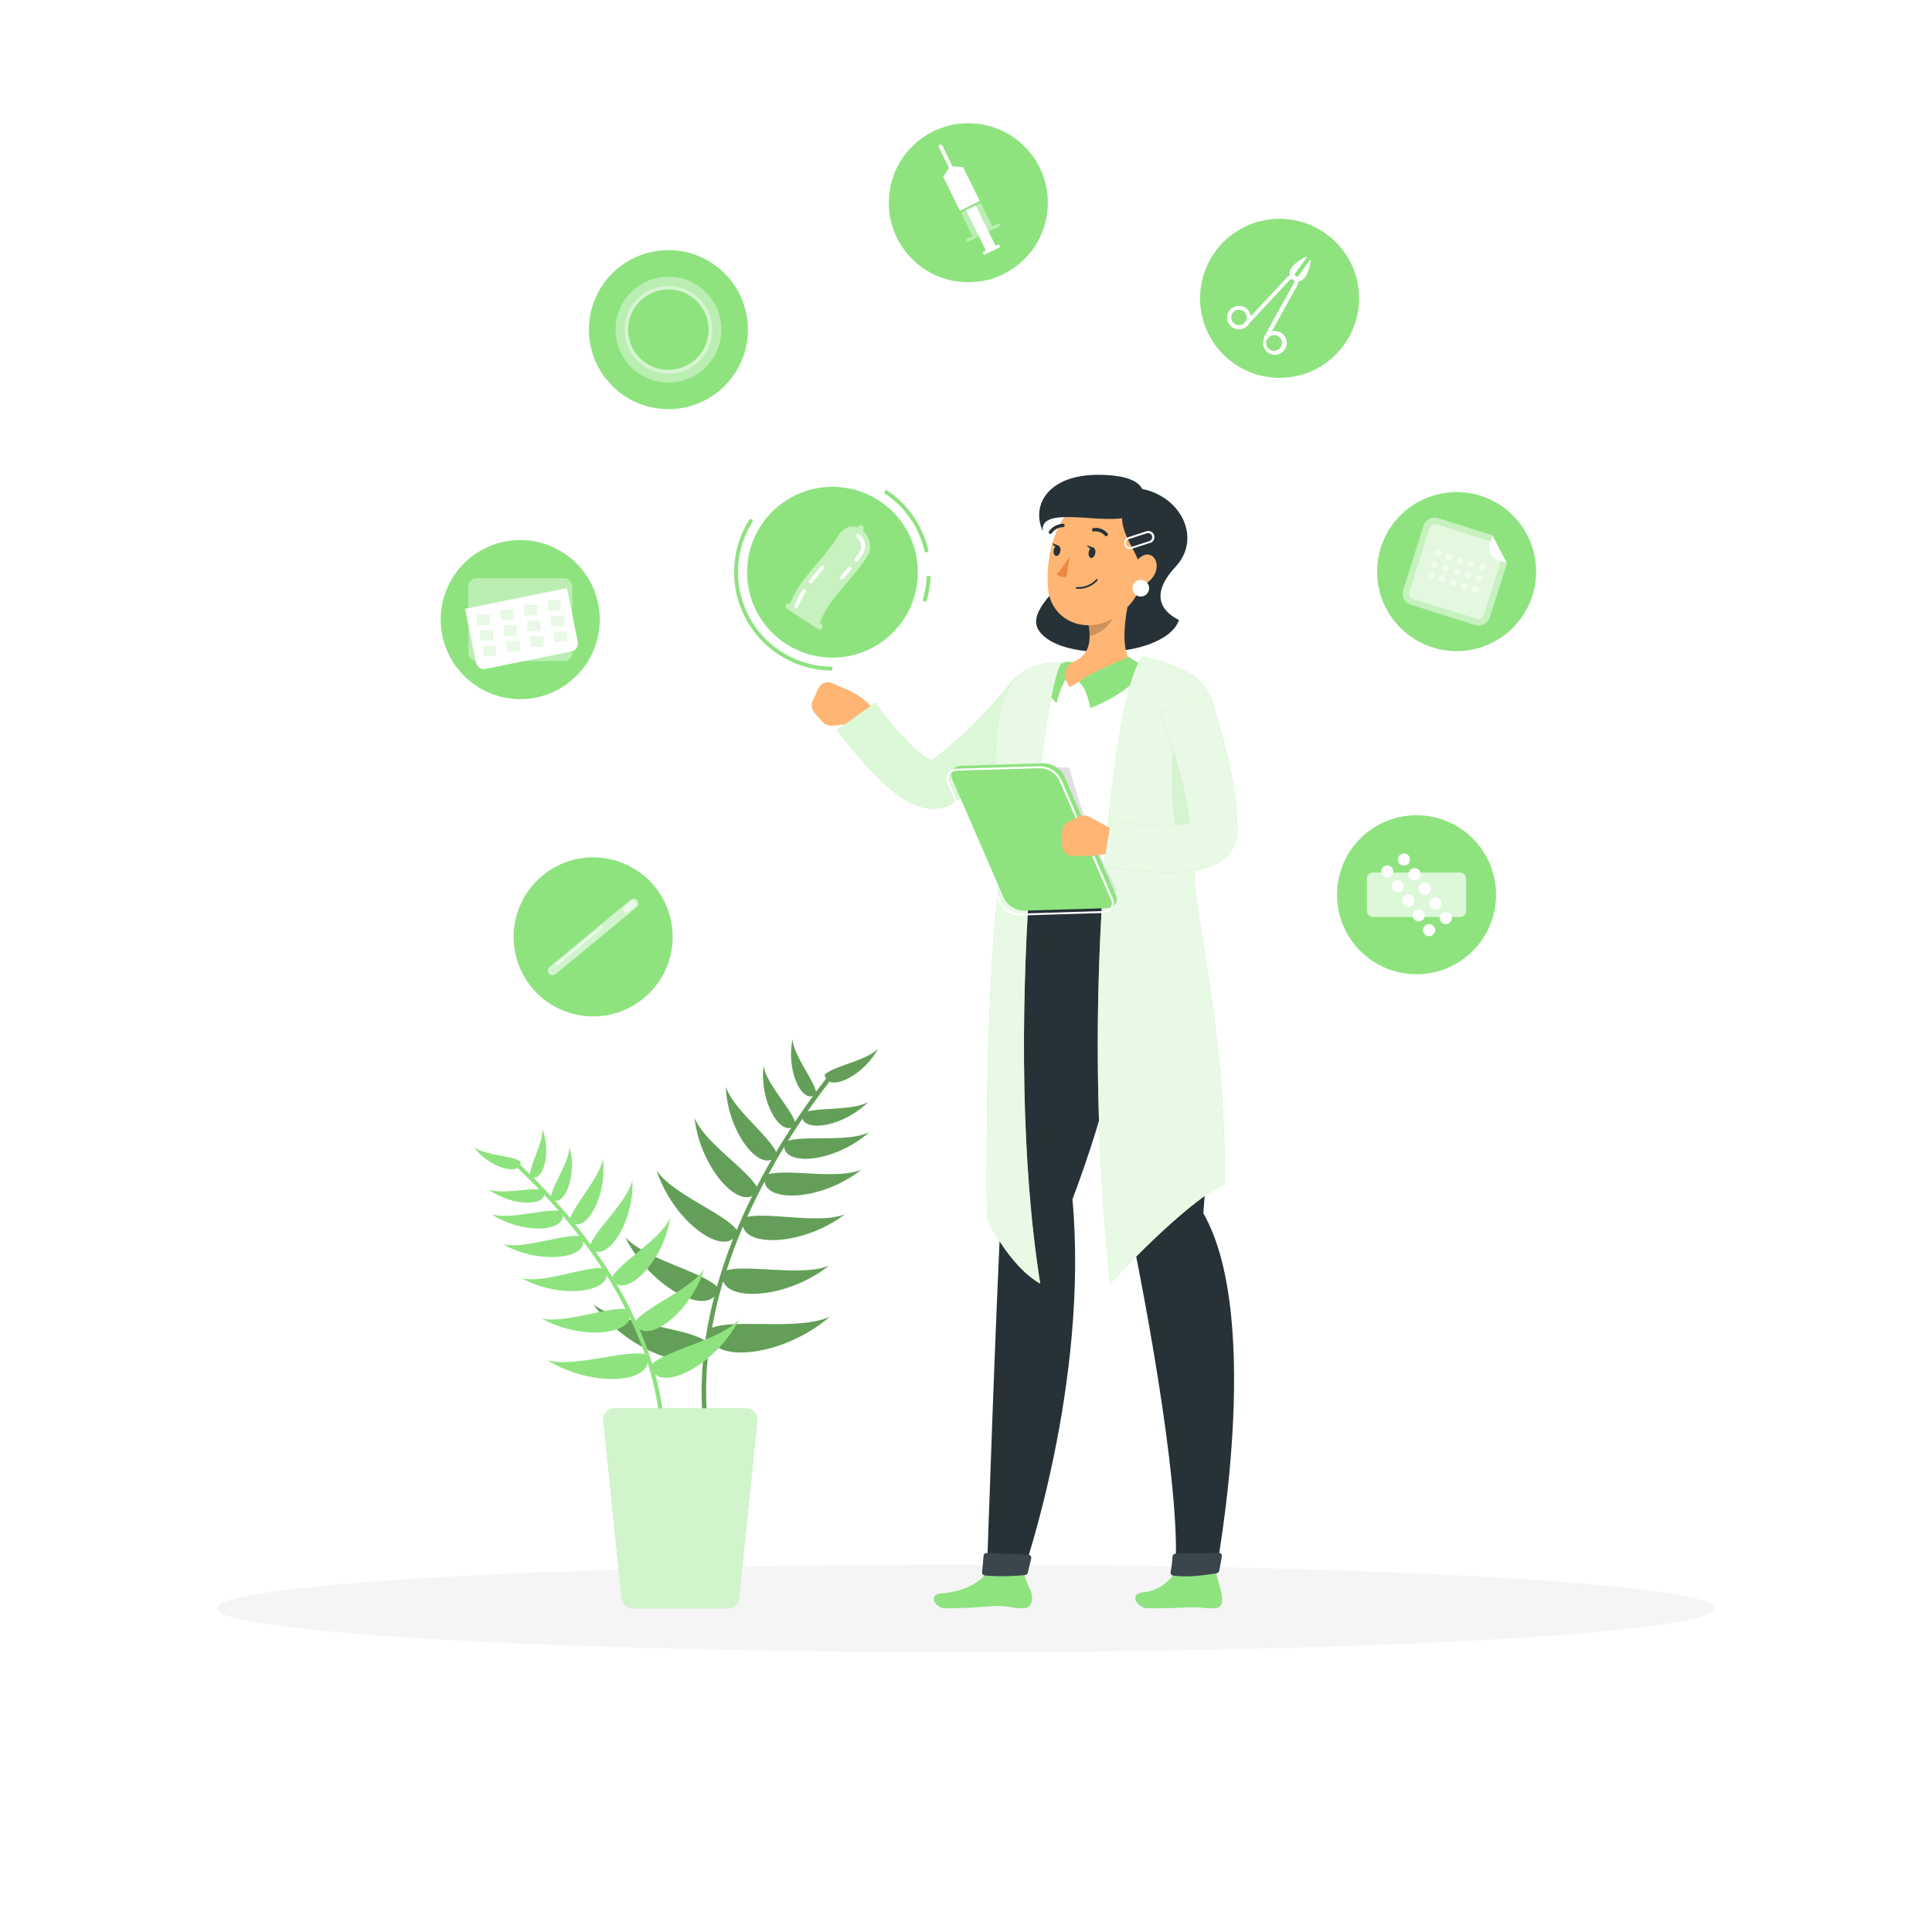 <svg class="animated" id="freepik_stories-contraception-methods" xmlns="http://www.w3.org/2000/svg" viewBox="0 0 500 500" version="1.1" xmlns:xlink="http://www.w3.org/1999/xlink" xmlns:svgjs="http://svgjs.com/svgjs"><style>svg#freepik_stories-contraception-methods:not(.animated) .animable {opacity: 0;}svg#freepik_stories-contraception-methods.animated #freepik--background-complete--inject-2 {animation: 1.1s 1 forwards cubic-bezier(.36,-0.01,.5,1.38) fadeIn;animation-delay: 0s;}svg#freepik_stories-contraception-methods.animated #freepik--contraception-methods--inject-2 {animation: 1.5s Infinite  linear wind;animation-delay: 0s;}svg#freepik_stories-contraception-methods.animated #freepik--Character--inject-2 {animation: 1.5s Infinite  linear floating;animation-delay: 0s;}            @keyframes fadeIn {                0% {                    opacity: 0;                }                100% {                    opacity: 1;                }            }                    @keyframes wind {                0% {                    transform: rotate( 0deg );                }                25% {                    transform: rotate( 1deg );                }                75% {                    transform: rotate( -1deg );                }            }                    @keyframes floating {                0% {                    opacity: 1;                    transform: translateY(0px);                }                50% {                    transform: translateY(-10px);                }                100% {                    opacity: 1;                    transform: translateY(0px);                }            }        .animator-hidden { display: none; }</style><g id="freepik--background-complete--inject-2" class="animable animator-active animator-hidden" style="transform-origin: 250px 228.23px;"><rect y="382.4" width="500" height="0.25" style="fill: rgb(235, 235, 235); transform-origin: 250px 382.525px;" id="elfv3kfqgxl5" class="animable"></rect><rect x="416.78" y="398.49" width="33.12" height="0.25" style="fill: rgb(235, 235, 235); transform-origin: 433.34px 398.615px;" id="eldv9pdw4wwff" class="animable"></rect><rect x="322.53" y="401.21" width="8.69" height="0.25" style="fill: rgb(235, 235, 235); transform-origin: 326.875px 401.335px;" id="eliyy2ec1b9y" class="animable"></rect><rect x="396.59" y="389.21" width="19.19" height="0.25" style="fill: rgb(235, 235, 235); transform-origin: 406.185px 389.335px;" id="elydyxl87l7e" class="animable"></rect><rect x="52.46" y="390.89" width="43.19" height="0.25" style="fill: rgb(235, 235, 235); transform-origin: 74.055px 391.015px;" id="elkc1v1dduoe" class="animable"></rect><rect x="104.56" y="390.89" width="6.33" height="0.25" style="fill: rgb(235, 235, 235); transform-origin: 107.725px 391.015px;" id="el8mu9u20p342" class="animable"></rect><rect x="131.47" y="395.11" width="93.68" height="0.25" style="fill: rgb(235, 235, 235); transform-origin: 178.31px 395.235px;" id="elumhg82digh" class="animable"></rect><path d="M237,337.8H43.91a5.71,5.71,0,0,1-5.7-5.71V60.66A5.71,5.71,0,0,1,43.91,55H237a5.71,5.71,0,0,1,5.71,5.71V332.09A5.71,5.71,0,0,1,237,337.8ZM43.91,55.2a5.46,5.46,0,0,0-5.45,5.46V332.09a5.46,5.46,0,0,0,5.45,5.46H237a5.47,5.47,0,0,0,5.46-5.46V60.66A5.47,5.47,0,0,0,237,55.2Z" style="fill: rgb(235, 235, 235); transform-origin: 140.46px 196.4px;" id="el16lc1ktg7py" class="animable"></path><path d="M453.31,337.8H260.21a5.72,5.72,0,0,1-5.71-5.71V60.66A5.72,5.72,0,0,1,260.21,55h193.1A5.71,5.71,0,0,1,459,60.66V332.09A5.71,5.71,0,0,1,453.31,337.8ZM260.21,55.2a5.47,5.47,0,0,0-5.46,5.46V332.09a5.47,5.47,0,0,0,5.46,5.46h193.1a5.47,5.47,0,0,0,5.46-5.46V60.66a5.47,5.47,0,0,0-5.46-5.46Z" style="fill: rgb(235, 235, 235); transform-origin: 356.75px 196.4px;" id="elz9n1i3n757" class="animable"></path><g id="el8cehnxerci8"><rect x="163.14" y="163.45" width="33.85" height="218.95" style="fill: rgb(224, 224, 224); transform-origin: 180.065px 272.925px; transform: rotate(180deg);" class="animable"></rect></g><polygon points="76.85 382.4 190.21 382.4 202.11 112.91 88.76 112.91 76.85 382.4" style="fill: rgb(230, 230, 230); transform-origin: 139.48px 247.655px;" id="el3l2afba7ygm" class="animable"></polygon><polygon points="60.32 382.4 185.7 382.4 197.61 112.91 72.22 112.91 60.32 382.4" style="fill: rgb(240, 240, 240); transform-origin: 128.965px 247.655px;" id="elr9tx5cebsj" class="animable"></polygon><polygon points="173.43 369.19 183.46 126.12 84.5 126.12 74.47 369.19 173.43 369.19" style="fill: rgb(255, 255, 255); transform-origin: 128.965px 247.655px;" id="elyvdxgzgu8ui" class="animable"></polygon><polygon points="130.91 369.19 164.54 126.12 153.99 126.12 120.35 369.19 130.91 369.19" style="fill: rgb(250, 250, 250); transform-origin: 142.445px 247.655px;" id="elky5mwdkkpp" class="animable"></polygon><polygon points="115.88 369.19 149.52 126.12 131.52 126.12 97.89 369.19 115.88 369.19" style="fill: rgb(250, 250, 250); transform-origin: 123.705px 247.655px;" id="eltypdwzfxhwc" class="animable"></polygon><g id="elpmi88wkrfno"><rect x="285.04" y="91.31" width="118.43" height="82.72" style="fill: rgb(240, 240, 240); transform-origin: 344.255px 132.67px; transform: rotate(180deg);" class="animable"></rect></g><g id="elner6msonl7r"><rect x="279.08" y="91.31" width="123.33" height="82.72" style="fill: rgb(245, 245, 245); transform-origin: 340.745px 132.67px; transform: rotate(180deg);" class="animable"></rect></g><g id="elr3xl40xg59d"><rect x="305.9" y="77.53" width="69.69" height="110.29" style="fill: rgb(255, 255, 255); transform-origin: 340.745px 132.675px; transform: rotate(90deg);" class="animable"></rect></g><g id="elzcb5alojg9s"><rect x="343.49" y="115.98" width="35.9" height="33.38" rx="6.42" style="fill: rgb(245, 245, 245); transform-origin: 361.44px 132.67px; transform: rotate(90deg);" class="animable"></rect></g><g id="elwvzu1l6isle"><rect x="302.09" y="115.98" width="35.9" height="33.38" rx="6.42" style="fill: rgb(245, 245, 245); transform-origin: 320.04px 132.67px; transform: rotate(90deg);" class="animable"></rect></g><g id="elnjo0sujda1"><rect x="226.23" y="252.68" width="33" height="129.71" style="fill: rgb(230, 230, 230); transform-origin: 242.73px 317.535px; transform: rotate(180deg);" class="animable"></rect></g><polygon points="232.5 382.4 226.23 382.4 226.23 359.16 239.07 359.16 232.5 382.4" style="fill: rgb(240, 240, 240); transform-origin: 232.65px 370.78px;" id="elhb4shr4qq7w" class="animable"></polygon><g id="elt1ttxk6o2en"><rect x="414.54" y="252.68" width="33" height="129.71" style="fill: rgb(230, 230, 230); transform-origin: 431.04px 317.535px; transform: rotate(180deg);" class="animable"></rect></g><g id="elv8n27bblzm"><rect x="226.23" y="252.68" width="193.78" height="123.37" style="fill: rgb(240, 240, 240); transform-origin: 323.12px 314.365px; transform: rotate(180deg);" class="animable"></rect></g><polygon points="413.75 382.4 420.01 382.4 420.01 359.16 407.17 359.16 413.75 382.4" style="fill: rgb(240, 240, 240); transform-origin: 413.59px 370.78px;" id="el3gl3ptznk7b" class="animable"></polygon><g id="elxs3zgs3ndz"><rect x="333.18" y="285.23" width="103.34" height="57.44" style="fill: rgb(230, 230, 230); transform-origin: 384.85px 313.95px; transform: rotate(-90deg);" class="animable"></rect></g><path d="M379.17,267.63h11.36a16.6,16.6,0,0,0,13.05-6.88H366.12A16.6,16.6,0,0,0,379.17,267.63Z" style="fill: rgb(240, 240, 240); transform-origin: 384.85px 264.19px;" id="ell9ta3zwko9" class="animable"></path><g id="elgzi6og9vsya"><rect x="271.45" y="285.23" width="103.34" height="57.44" style="fill: rgb(230, 230, 230); transform-origin: 323.12px 313.95px; transform: rotate(-90deg);" class="animable"></rect></g><path d="M316.86,267.63h11.37c4.93,0,9.65-2.49,13-6.88H303.81C307.21,265.14,311.93,267.63,316.86,267.63Z" style="fill: rgb(240, 240, 240); transform-origin: 322.52px 264.19px;" id="el5qsrn192j2k" class="animable"></path><g id="el9iwmng5jm0h"><rect x="209.73" y="285.23" width="103.34" height="57.44" style="fill: rgb(230, 230, 230); transform-origin: 261.4px 313.95px; transform: rotate(-90deg);" class="animable"></rect></g><path d="M255.14,267.63H266.5a16.6,16.6,0,0,0,13.05-6.88H242.09A16.6,16.6,0,0,0,255.14,267.63Z" style="fill: rgb(240, 240, 240); transform-origin: 260.82px 264.19px;" id="elhf3l9ga7a54" class="animable"></path><rect x="359.84" y="196.2" width="49.36" height="56.33" rx="6.8" style="fill: rgb(245, 245, 245); transform-origin: 384.52px 224.365px;" id="el870tg0ewnt9" class="animable"></rect><path d="M281.11,212.69s1.22,39.85,47.87,39.85,47.88-39.85,47.88-39.85Z" style="fill: rgb(240, 240, 240); transform-origin: 328.985px 232.615px;" id="el8m7pcgmyssi" class="animable"></path></g><g id="freepik--Shadow--inject-2" class="animable" style="transform-origin: 250px 416.24px;"><ellipse id="freepik--path--inject-2" cx="250" cy="416.24" rx="193.89" ry="11.32" style="fill: rgb(245, 245, 245); transform-origin: 250px 416.24px;" class="animable"></ellipse></g><g id="freepik--contraception-methods--inject-2" class="animable" style="transform-origin: 257.39px 146.97px;"><g id="el3vfrucj7mad"><circle cx="250.6" cy="52.47" r="20.58" style="fill: rgb(142, 227, 127); transform-origin: 250.6px 52.47px; transform: rotate(-2.85deg);" class="animable"></circle></g><polygon points="253.56 52.01 248.43 54.54 244.1 45.76 245.93 43.01 249.23 43.23 253.56 52.01" style="fill: rgb(255, 255, 255); transform-origin: 248.83px 48.775px;" id="elsn5bn632zme" class="animable"></polygon><path d="M246.47,44.6a.51.51,0,0,1-.45-.27L243,38.14a.5.5,0,0,1,.9-.44l3,6.18a.5.5,0,0,1-.23.67A.42.42,0,0,1,246.47,44.6Z" style="fill: rgb(255, 255, 255); transform-origin: 244.95px 41.01px;" id="elf3h9rl3dnuj" class="animable"></path><g id="el62fk74f96v7"><polygon points="256.81 58.59 253.81 52.5 248.68 55.03 251.68 61.12 249.96 61.97 250.31 62.67 258.87 58.44 258.53 57.74 256.81 58.59" style="fill: rgb(255, 255, 255); opacity: 0.4; transform-origin: 253.775px 57.585px;" class="animable"></polygon></g><polygon points="257.65 63.62 252.49 53.16 250 54.38 255.16 64.84 254.32 65.26 254.68 65.97 258.83 63.92 258.48 63.2 257.65 63.62" style="fill: rgb(255, 255, 255); transform-origin: 254.415px 59.565px;" id="elsplsk5p3ugi" class="animable"></polygon><path d="M347.82,89.28a20.58,20.58,0,1,1-4.59-28.74A20.58,20.58,0,0,1,347.82,89.28Z" style="fill: rgb(142, 227, 127); transform-origin: 331.155px 77.205px;" id="el1auroat6kbf" class="animable"></path><path d="M338.13,66.69,334.28,72a.16.16,0,0,1-.26,0c-.38-.65-1.23-2.91,3.91-5.53A.16.16,0,0,1,338.13,66.69Z" style="fill: rgb(255, 255, 255); transform-origin: 335.934px 69.263px;" id="elhvc3j0ncoi8" class="animable"></path><path d="M327.65,87.79a.53.53,0,0,1-.24-.06.49.49,0,0,1-.19-.68l7.59-13.69a.87.87,0,0,0,0-.91l-.7-1a.49.49,0,0,1,.13-.69.5.5,0,0,1,.69.12l.7,1a1.87,1.87,0,0,1,.1,2l-7.6,13.7A.5.5,0,0,1,327.65,87.79Z" style="fill: rgb(255, 255, 255); transform-origin: 331.562px 79.233px;" id="elvhb8iyylb3" class="animable"></path><path d="M329.7,91.81a3.07,3.07,0,1,1,.48,0A2.59,2.59,0,0,1,329.7,91.81Zm0-5.06a1.83,1.83,0,0,0-.33,0,2,2,0,0,0-1.32.82,2,2,0,0,0,.45,2.83,2,2,0,0,0,2.84-.45h0a2,2,0,0,0-1.64-3.22Z" style="fill: rgb(255, 255, 255); transform-origin: 329.94px 88.75px;" id="el5dx8pjnt28s" class="animable"></path><path d="M339,67.31l-3.85,5.31a.15.15,0,0,0,.08.24c.74.17,3.16.26,4-5.44A.15.15,0,0,0,339,67.31Z" style="fill: rgb(255, 255, 255); transform-origin: 337.173px 70.099px;" id="ele1bui4joqno" class="animable"></path><path d="M322.67,84.18a.48.48,0,0,1-.34-.14.48.48,0,0,1,0-.7L333,71.85a1.85,1.85,0,0,1,1.89-.51l1.17.35a.49.49,0,0,1,.34.62.5.5,0,0,1-.62.33l-1.17-.35a.87.87,0,0,0-.88.24L323,84A.52.52,0,0,1,322.67,84.18Z" style="fill: rgb(255, 255, 255); transform-origin: 329.301px 77.72px;" id="elqg3o3xs9s3" class="animable"></path><path d="M320.61,85.23a3,3,0,0,1-1.77-.58,3,3,0,0,1-.68-4.24h0a3.05,3.05,0,0,1,2-1.21,3,3,0,0,1,2.25.54,3,3,0,0,1-1.3,5.45A3.88,3.88,0,0,1,320.61,85.23Zm0-5.07a1.84,1.84,0,0,0-.33,0A2,2,0,0,0,319,81h0a2,2,0,1,0,2.84-.45A2,2,0,0,0,320.62,80.16Zm-2.06.55h0Z" style="fill: rgb(255, 255, 255); transform-origin: 320.642px 82.196px;" id="elmqgtobqlwa7" class="animable"></path><g id="elsrliixk1zka"><circle cx="376.97" cy="147.93" r="20.58" style="fill: rgb(142, 227, 127); transform-origin: 376.97px 147.93px; transform: rotate(-14.13deg);" class="animable"></circle></g><g id="ell7yjp4v1oeh"><path d="M390,145.74l-4.41,14a3.09,3.09,0,0,1-3.85,2l-16.58-5.22a3.07,3.07,0,0,1-2-3.85l5.22-16.57a3.07,3.07,0,0,1,3.85-2l14,4.41-.8,2.56a3.07,3.07,0,0,0,2,3.85Z" style="fill: rgb(255, 255, 255); opacity: 0.5; transform-origin: 376.509px 147.918px;" class="animable"></path></g><g id="el0s9j6uu9ebec"><path d="M388.4,145.24l-4.41,14a1.41,1.41,0,0,1-1.76.92L365.66,155a1.42,1.42,0,0,1-.92-1.76L370,136.62a1.4,1.4,0,0,1,1.76-.91l14,4.41-.3,1a3.07,3.07,0,0,0,2,3.85Z" style="fill: rgb(255, 255, 255); opacity: 0.5; transform-origin: 376.54px 147.933px;" class="animable"></path></g><g id="elpqp6et2znn"><path d="M377.81,148.2a.88.88,0,1,1-.57-1.11A.89.89,0,0,1,377.81,148.2Z" style="fill: rgb(255, 255, 255); opacity: 0.5; transform-origin: 376.972px 147.928px;" class="animable"></path></g><g id="elwh5gg4mdgs"><path d="M376.91,151.08a.88.88,0,0,1-1.11.58.9.9,0,0,1-.58-1.11.89.89,0,0,1,1.69.53Z" style="fill: rgb(255, 255, 255); opacity: 0.5; transform-origin: 376.056px 150.856px;" class="animable"></path></g><g id="elt92flm2mcq"><path d="M378.72,145.32a.88.88,0,1,1-.57-1.11A.88.88,0,0,1,378.72,145.32Z" style="fill: rgb(255, 255, 255); opacity: 0.5; transform-origin: 377.883px 145.049px;" class="animable"></path></g><g id="el75cue03ag55"><path d="M380.7,149.11a.88.88,0,0,1-1.11.57.88.88,0,0,1,.53-1.68A.89.89,0,0,1,380.7,149.11Z" style="fill: rgb(255, 255, 255); opacity: 0.5; transform-origin: 379.857px 148.841px;" class="animable"></path></g><g id="eldg6aha2u648"><path d="M379.79,152a.88.88,0,1,1-1.68-.53.88.88,0,0,1,1.68.53Z" style="fill: rgb(255, 255, 255); opacity: 0.5; transform-origin: 378.95px 151.735px;" class="animable"></path></g><g id="elj2dxw89b6ec"><path d="M381.61,146.22a.88.88,0,0,1-1.11.58.9.9,0,0,1-.58-1.11.89.89,0,0,1,1.69.53Z" style="fill: rgb(255, 255, 255); opacity: 0.5; transform-origin: 380.756px 145.996px;" class="animable"></path></g><g id="el7shedl3q6yq"><path d="M383.58,150a.88.88,0,0,1-1.68-.52.88.88,0,1,1,1.68.52Z" style="fill: rgb(255, 255, 255); opacity: 0.5; transform-origin: 382.75px 149.707px;" class="animable"></path></g><g id="elw8i2elldyp"><path d="M382.67,152.9a.88.88,0,1,1-.57-1.11A.89.89,0,0,1,382.67,152.9Z" style="fill: rgb(255, 255, 255); opacity: 0.5; transform-origin: 381.832px 152.628px;" class="animable"></path></g><g id="elcpkmjxqnjl6"><path d="M384.49,147.13a.88.88,0,1,1-.58-1.11A.89.89,0,0,1,384.49,147.13Z" style="fill: rgb(255, 255, 255); opacity: 0.5; transform-origin: 383.651px 146.861px;" class="animable"></path></g><g id="el8jvebtfmo8i"><path d="M374.93,147.29a.88.88,0,1,1-.58-1.11A.89.89,0,0,1,374.93,147.29Z" style="fill: rgb(255, 255, 255); opacity: 0.5; transform-origin: 374.091px 147.021px;" class="animable"></path></g><g id="elx2zht4c1u1k"><path d="M374,150.18a.88.88,0,1,1-.57-1.11A.88.88,0,0,1,374,150.18Z" style="fill: rgb(255, 255, 255); opacity: 0.5; transform-origin: 373.163px 149.908px;" class="animable"></path></g><g id="elr4a19t9fyf"><path d="M375.84,144.41a.88.88,0,0,1-1.11.57.88.88,0,0,1,.53-1.68A.89.89,0,0,1,375.84,144.41Z" style="fill: rgb(255, 255, 255); opacity: 0.5; transform-origin: 374.998px 144.141px;" class="animable"></path></g><g id="elc70kmb8jr6u"><path d="M372.05,146.38a.88.88,0,0,1-1.11.58.9.9,0,0,1-.58-1.11.89.89,0,0,1,1.69.53Z" style="fill: rgb(255, 255, 255); opacity: 0.5; transform-origin: 371.196px 146.156px;" class="animable"></path></g><g id="elgv2mjvdan18"><path d="M371.14,149.27a.88.88,0,0,1-1.11.57.88.88,0,0,1,.53-1.68A.89.89,0,0,1,371.14,149.27Z" style="fill: rgb(255, 255, 255); opacity: 0.5; transform-origin: 370.297px 149.001px;" class="animable"></path></g><g id="el5op2tg8asoa"><path d="M373,143.5a.88.88,0,1,1-.57-1.11A.89.89,0,0,1,373,143.5Z" style="fill: rgb(255, 255, 255); opacity: 0.5; transform-origin: 372.162px 143.229px;" class="animable"></path></g><path d="M386.23,138.52l-.81,2.56a3.09,3.09,0,0,0,2,3.85l2.56.81Z" style="fill: rgb(255, 255, 255); transform-origin: 387.631px 142.13px;" id="elzzrkkzqhfy" class="animable"></path><g id="elet9sg4daq45"><circle cx="172.99" cy="85.31" r="20.58" style="fill: rgb(142, 227, 127); transform-origin: 172.99px 85.31px; transform: rotate(-22.5deg);" class="animable"></circle></g><g id="elqjuf0odjkb"><g style="opacity: 0.4; transform-origin: 173px 85.31px;" class="animable"><path d="M173,71.62a13.69,13.69,0,1,0,13.69,13.69A13.68,13.68,0,0,0,173,71.62Zm0,24.1A10.42,10.42,0,1,1,183.4,85.31,10.41,10.41,0,0,1,173,95.72Z" style="fill: rgb(255, 255, 255); transform-origin: 173px 85.31px;" id="el7e97ki4wn3x" class="animable"></path></g></g><g id="elsqznq7vln1"><g style="opacity: 0.4; transform-origin: 173px 85.34px;" class="animable"><path d="M173,74a11.34,11.34,0,1,0,11.34,11.34A11.34,11.34,0,0,0,173,74Zm0,21.75A10.42,10.42,0,1,1,183.4,85.31,10.41,10.41,0,0,1,173,95.72Z" style="fill: rgb(255, 255, 255); transform-origin: 173px 85.34px;" id="elens8zo7zl5l" class="animable"></path></g></g><g id="elyqd9d37oh2a"><circle cx="366.6" cy="231.56" r="20.58" style="fill: rgb(142, 227, 127); transform-origin: 366.6px 231.56px; transform: rotate(-80.59deg);" class="animable"></circle></g><g id="elluuiynh4kvf"><rect x="353.74" y="225.82" width="25.72" height="11.5" rx="1.58" style="fill: rgb(255, 255, 255); opacity: 0.7; transform-origin: 366.6px 231.57px; transform: rotate(54.41deg);" class="animable"></rect></g><path d="M369.68,231.29a1.57,1.57,0,1,1,.36-2.19A1.58,1.58,0,0,1,369.68,231.29Z" style="fill: rgb(255, 255, 255); transform-origin: 368.762px 230.015px;" id="elqxadlmubr" class="animable"></path><path d="M365.35,234.39a1.57,1.57,0,1,1,.36-2.19A1.56,1.56,0,0,1,365.35,234.39Z" style="fill: rgb(255, 255, 255); transform-origin: 364.436px 233.115px;" id="el2j91trv3pcy" class="animable"></path><path d="M372.39,235.08a1.57,1.57,0,1,1,.36-2.19A1.57,1.57,0,0,1,372.39,235.08Z" style="fill: rgb(255, 255, 255); transform-origin: 371.474px 233.805px;" id="ely9ku14dvap" class="animable"></path><path d="M368.06,238.17a1.56,1.56,0,1,1,.36-2.18A1.56,1.56,0,0,1,368.06,238.17Z" style="fill: rgb(255, 255, 255); transform-origin: 367.153px 236.901px;" id="elclu7j77oitp" class="animable"></path><path d="M375.1,238.86a1.57,1.57,0,1,1,.36-2.18A1.58,1.58,0,0,1,375.1,238.86Z" style="fill: rgb(255, 255, 255); transform-origin: 374.177px 237.588px;" id="el0csnmw7rd53q" class="animable"></path><path d="M370.77,242a1.57,1.57,0,1,1,.36-2.19A1.57,1.57,0,0,1,370.77,242Z" style="fill: rgb(255, 255, 255); transform-origin: 369.854px 240.725px;" id="elwvz8lfkjwsk" class="animable"></path><path d="M367,227.5a1.56,1.56,0,1,1,.36-2.18A1.57,1.57,0,0,1,367,227.5Z" style="fill: rgb(255, 255, 255); transform-origin: 366.091px 226.231px;" id="elxu04m1auaxb" class="animable"></path><path d="M362.64,230.6a1.57,1.57,0,1,1,.36-2.18A1.55,1.55,0,0,1,362.64,230.6Z" style="fill: rgb(255, 255, 255); transform-origin: 361.723px 229.328px;" id="el8k4hmgpcpxn" class="animable"></path><path d="M364.26,223.72a1.57,1.57,0,1,1,.36-2.19A1.58,1.58,0,0,1,364.26,223.72Z" style="fill: rgb(255, 255, 255); transform-origin: 363.342px 222.445px;" id="elp29p66fbd6" class="animable"></path><path d="M359.93,226.81a1.56,1.56,0,1,1,.36-2.18A1.55,1.55,0,0,1,359.93,226.81Z" style="fill: rgb(255, 255, 255); transform-origin: 359.025px 225.541px;" id="el4tnikh2pvor" class="animable"></path><path d="M166.62,258.33a20.58,20.58,0,1,1,2.73-29A20.58,20.58,0,0,1,166.62,258.33Z" style="fill: rgb(142, 227, 127); transform-origin: 153.509px 242.467px;" id="elshyvrbkwjw" class="animable"></path><g id="elymgv80ell0p"><path d="M142.07,251.94h0a1.23,1.23,0,0,1,.16-1.72l21-17.36a1.22,1.22,0,0,1,1.72.16h0a1.22,1.22,0,0,1-.16,1.72l-21,17.36A1.22,1.22,0,0,1,142.07,251.94Z" style="fill: rgb(255, 255, 255); opacity: 0.6; transform-origin: 153.512px 242.48px;" class="animable"></path></g><g id="eljuhycb4wl7r"><path d="M161.49,235.87h0a.82.82,0,0,1,.11-1.16l1.64-1.36a.83.83,0,0,1,1.16.11h0a.84.84,0,0,1-.11,1.16L162.64,236A.81.81,0,0,1,161.49,235.87Z" style="fill: rgb(255, 255, 255); opacity: 0.6; transform-origin: 162.941px 234.673px;" class="animable"></path></g><g id="eluzjrcytdrr"><path d="M143.87,249.75h0a.28.28,0,0,1,0-.39l11.73-9.71a.28.28,0,0,1,.39,0h0a.28.28,0,0,1,0,.39l-11.73,9.71A.28.28,0,0,1,143.87,249.75Z" style="fill: rgb(255, 255, 255); opacity: 0.6; transform-origin: 149.93px 244.7px;" class="animable"></path></g><g id="elqq5w0bk2kke"><circle cx="134.64" cy="160.35" r="20.58" style="fill: rgb(142, 227, 127); transform-origin: 134.64px 160.35px; transform: rotate(-86.46deg);" class="animable"></circle></g><g id="el228a6tfck6j"><rect x="121.21" y="149.63" width="26.88" height="21.44" rx="2.1" style="fill: rgb(255, 255, 255); opacity: 0.4; transform-origin: 134.65px 160.35px; transform: rotate(-11.49deg);" class="animable"></rect></g><path d="M120.36,157.56l2.83,13.91a2.11,2.11,0,0,0,2.48,1.64l22.22-4.52a2.1,2.1,0,0,0,1.64-2.47l-2.83-13.91Z" style="fill: rgb(255, 255, 255); transform-origin: 134.965px 162.681px;" id="elfd5548uum1k" class="animable"></path><g id="el6oljckbt62"><rect x="135.66" y="156.54" width="3.35" height="2.75" style="fill: rgb(142, 227, 127); opacity: 0.2; transform-origin: 137.335px 157.915px; transform: rotate(-11.49deg);" class="animable"></rect></g><g id="elknv2osdx6v"><rect x="136.48" y="160.58" width="3.35" height="2.75" style="fill: rgb(142, 227, 127); opacity: 0.2; transform-origin: 138.155px 161.955px; transform: rotate(-11.49deg);" class="animable"></rect></g><g id="el48otx2cwngm"><rect x="141.78" y="155.3" width="3.35" height="2.75" style="fill: rgb(142, 227, 127); opacity: 0.2; transform-origin: 143.455px 156.675px; transform: rotate(-11.49deg);" class="animable"></rect></g><g id="el8sw5y97ifss"><rect x="142.6" y="159.34" width="3.35" height="2.75" style="fill: rgb(142, 227, 127); opacity: 0.2; transform-origin: 144.275px 160.715px; transform: rotate(-11.49deg);" class="animable"></rect></g><g id="el0h08oqnvo0sr"><rect x="129.54" y="157.78" width="3.35" height="2.75" style="fill: rgb(142, 227, 127); opacity: 0.2; transform-origin: 131.215px 159.155px; transform: rotate(-11.49deg);" class="animable"></rect></g><g id="elkfpic9vwyr"><rect x="130.36" y="161.83" width="3.35" height="2.75" style="fill: rgb(142, 227, 127); opacity: 0.2; transform-origin: 132.035px 163.205px; transform: rotate(-11.49deg);" class="animable"></rect></g><g id="eltbqvgsppkr"><rect x="123.42" y="159.03" width="3.35" height="2.75" style="fill: rgb(142, 227, 127); opacity: 0.2; transform-origin: 125.095px 160.405px; transform: rotate(-11.49deg);" class="animable"></rect></g><g id="ele5whrnqb726"><rect x="124.24" y="163.07" width="3.35" height="2.75" style="fill: rgb(142, 227, 127); opacity: 0.2; transform-origin: 125.915px 164.445px; transform: rotate(-11.49deg);" class="animable"></rect></g><g id="elkadon91dgqj"><rect x="137.3" y="164.62" width="3.35" height="2.75" style="fill: rgb(142, 227, 127); opacity: 0.2; transform-origin: 138.975px 165.995px; transform: rotate(-11.49deg);" class="animable"></rect></g><g id="elk6c6elw337"><rect x="143.43" y="163.38" width="3.35" height="2.75" style="fill: rgb(142, 227, 127); opacity: 0.2; transform-origin: 145.105px 164.755px; transform: rotate(-11.49deg);" class="animable"></rect></g><g id="elnnhjdw96bl"><rect x="131.18" y="165.87" width="3.35" height="2.75" style="fill: rgb(142, 227, 127); opacity: 0.2; transform-origin: 132.855px 167.245px; transform: rotate(-11.49deg);" class="animable"></rect></g><g id="el2i04sxgr51x"><rect x="125.06" y="167.11" width="3.35" height="2.75" style="fill: rgb(142, 227, 127); opacity: 0.2; transform-origin: 126.735px 168.485px; transform: rotate(-11.49deg);" class="animable"></rect></g></g><g id="freepik--Character--inject-2" class="animable" style="transform-origin: 255.133px 269.558px;"><path d="M290.93,126.21c13.24-.74,21,12.21,13.32,20.45s-2.22,12.29.87,13.79c-3.38,9.74-30.44,11.08-36.18,2.86-4.82-6.9,14-15.78,9.46-23.31S280.63,126,290.93,126.21Z" style="fill: rgb(38, 50, 56); transform-origin: 287.717px 147.443px;" id="el1kasmutkkp1" class="animable"></path><path d="M210.9,184.63l1.86,2.09a3.25,3.25,0,0,0,2.78,1.08l4.89-.52a6.09,6.09,0,0,0,4.66-3.07l.59-1.06c-2.84-3.68-8.63-5.57-8.63-5.57l-1.59-.72a2.71,2.71,0,0,0-3.64,1.27l-1.47,3.13A3.12,3.12,0,0,0,210.9,184.63Z" style="fill: rgb(255, 181, 115); transform-origin: 217.881px 182.201px;" id="elycj1utps29r" class="animable"></path><path d="M273.44,184.15c-1.07,1.2-2,2.24-3.07,3.33s-2.05,2.12-3.09,3.17c-2.09,2.09-4.2,4.16-6.4,6.16a93.73,93.73,0,0,1-14.55,11.25l-.05,0a4,4,0,0,1-.4.22,10.14,10.14,0,0,1-4.68,1,12.36,12.36,0,0,1-3.57-.69,19.49,19.49,0,0,1-4.67-2.43,45,45,0,0,1-6.35-5.51c-1.86-1.88-3.57-3.8-5.2-5.76s-3.19-3.87-4.79-6l9.9-7.05c1.24,1.74,2.69,3.65,4.12,5.38s3,3.43,4.51,5a33.12,33.12,0,0,0,4.64,3.9,7.79,7.79,0,0,0,1.74.9c.15.05.18,0,0,0a2.37,2.37,0,0,0-1.17.26l-.45.24a62.3,62.3,0,0,0,6.12-4.6c2-1.7,4-3.55,5.89-5.47s3.79-3.91,5.61-5.95c.9-1,1.8-2.06,2.68-3.11s1.77-2.13,2.53-3.1Z" style="fill: rgb(142, 227, 127); transform-origin: 245.03px 192.287px;" id="elcrt0n2loxtv" class="animable"></path><g id="elckafpv9ilg5"><path d="M273.44,184.15c-1.07,1.2-2,2.24-3.07,3.33s-2.05,2.12-3.09,3.17c-2.09,2.09-4.2,4.16-6.4,6.16a93.73,93.73,0,0,1-14.55,11.25l-.05,0a4,4,0,0,1-.4.22,10.14,10.14,0,0,1-4.68,1,12.36,12.36,0,0,1-3.57-.69,19.49,19.49,0,0,1-4.67-2.43,45,45,0,0,1-6.35-5.51c-1.86-1.88-3.57-3.8-5.2-5.76s-3.19-3.87-4.79-6l9.9-7.05c1.24,1.74,2.69,3.65,4.12,5.38s3,3.43,4.51,5a33.12,33.12,0,0,0,4.64,3.9,7.79,7.79,0,0,0,1.74.9c.15.05.18,0,0,0a2.37,2.37,0,0,0-1.17.26l-.45.24a62.3,62.3,0,0,0,6.12-4.6c2-1.7,4-3.55,5.89-5.47s3.79-3.91,5.61-5.95c.9-1,1.8-2.06,2.68-3.11s1.77-2.13,2.53-3.1Z" style="fill: rgb(255, 255, 255); opacity: 0.7; transform-origin: 245.03px 192.287px;" class="animable"></path></g><path d="M297.14,416.23c7,0,6.46-.11,10.37-.24,3.35-.12,4.14.3,6.82.24,2.25-.05,2.22-2.2,1.6-4.67-.32-1.24-.81-2.76-1.24-4.77H304.13a10.86,10.86,0,0,1-8.35,5.32C292,412.61,294.37,416.23,297.14,416.23Z" style="fill: rgb(142, 227, 127); transform-origin: 305.055px 411.513px;" id="el432c6xzey1l" class="animable"></path><path d="M244.73,416.23c6.83,0,9.13-.45,13-.58,3.3-.12,3.81.58,7.15.58,2.21,0,2.63-2.49,1.91-4.36a28.7,28.7,0,0,1-1.91-5.08h-9.43c-1.84,3-6.57,5.2-11.77,5.57C239.93,412.63,242,416.23,244.73,416.23Z" style="fill: rgb(142, 227, 127); transform-origin: 254.377px 411.51px;" id="el8vpn6mgtdh" class="animable"></path><path d="M261.43,230s-3.66,49.16-2.21,80.38c-1.56,29.31-3.8,96.43-3.8,96.43.16,1.5,8.05.9,9.43,0,0,0,17-48.89,12.7-96.43C296.23,260.78,294.14,230,294.14,230Z" style="fill: rgb(38, 50, 56); transform-origin: 274.815px 318.862px;" id="el27wdf7ei1m1" class="animable"></path><path d="M271.24,230s14.51,55.49,20.27,82.74c6.06,28.61,14.24,75.06,12.62,94.07,1.6.95,7.33,1,10.56,0,0,0,12.47-65.26-3.26-92.81,5.5-67.79-12.47-84-12.47-84Z" style="fill: rgb(38, 50, 56); transform-origin: 295.31px 318.771px;" id="elf8kpxvf6jhf" class="animable"></path><path d="M303.44,402.83a28.59,28.59,0,0,1-.47,3.91.78.78,0,0,0,.65,1c3.85.62,9.47-.28,11.25-.6a.82.82,0,0,0,.67-.67l.68-3.65a.79.79,0,0,0-.8-.94l-11.17.21A.83.83,0,0,0,303.44,402.83Z" style="fill: rgb(38, 50, 56); transform-origin: 309.585px 404.916px;" id="el0in4bp9iya0o" class="animable"></path><g id="eldvjwf5jwu1o"><path d="M303.44,402.83a28.59,28.59,0,0,1-.47,3.91.78.78,0,0,0,.65,1c3.85.62,9.47-.28,11.25-.6a.82.82,0,0,0,.67-.67l.68-3.65a.79.79,0,0,0-.8-.94l-11.17.21A.83.83,0,0,0,303.44,402.83Z" style="fill: rgb(255, 255, 255); opacity: 0.1; transform-origin: 309.585px 404.916px;" class="animable"></path></g><path d="M254.54,402.66c-.08,1-.22,2.83-.38,4.17a.81.81,0,0,0,.7.9,56,56,0,0,0,10.41-.12A.81.81,0,0,0,266,407l.87-3.65a.82.82,0,0,0-.76-1l-10.71-.42A.79.79,0,0,0,254.54,402.66Z" style="fill: rgb(38, 50, 56); transform-origin: 260.522px 404.921px;" id="eldo0w08l6uuj" class="animable"></path><g id="el0kf5nm2ubml"><path d="M254.54,402.66c-.08,1-.22,2.83-.38,4.17a.81.81,0,0,0,.7.9,56,56,0,0,0,10.41-.12A.81.81,0,0,0,266,407l.87-3.65a.82.82,0,0,0-.76-1l-10.71-.42A.79.79,0,0,0,254.54,402.66Z" style="fill: rgb(255, 255, 255); opacity: 0.1; transform-origin: 260.522px 404.921px;" class="animable"></path></g><path d="M259.31,185.79a167.31,167.31,0,0,0,.24,17.17c.29,7.46.8,14.79,1.88,27H299c-.75-10.58.48-22.62,7.22-46.41a8.76,8.76,0,0,0-7.49-11.38c-1.49-.15-3.06-.27-4.68-.35a118.08,118.08,0,0,0-17,0c-1.86.17-3.77.4-5.61.65A14.12,14.12,0,0,0,259.31,185.79Z" style="fill: rgb(255, 255, 255); transform-origin: 282.914px 200.737px;" id="elrxvsutg69hm" class="animable"></path><path d="M292.81,152.65c-1.48,5.48-3.3,15.53.26,19.19,0,0-5.19-.78-16.22,6-3.19-4.58-.82-6-.82-6,6.22-1.46,6.4-6,5.66-10.26Z" style="fill: rgb(255, 181, 115); transform-origin: 284.127px 165.245px;" id="elwhh6vyumq3" class="animable"></path><path d="M279.17,176.5c2.07,1.38,3,6.74,3,6.74s13.72-5.19,13.22-11.25a35.16,35.16,0,0,1-3.19-2S281.29,174.41,279.17,176.5Z" style="fill: rgb(142, 227, 127); transform-origin: 287.287px 176.615px;" id="elxgbdcbm7a7" class="animable"></path><path d="M275.72,175.92a23.5,23.5,0,0,0-2.27,6c-5.51-4.55.9-10.07.9-10.07a4.65,4.65,0,0,1,3.28-.47A3.88,3.88,0,0,0,275.72,175.92Z" style="fill: rgb(142, 227, 127); transform-origin: 274.422px 176.593px;" id="elv061p9wvnh" class="animable"></path><g id="ele1gziyroxfd"><path d="M288.28,156.29l-6.59,5.29a17.36,17.36,0,0,1,.3,3c2.36-.34,5.76-2.9,6.19-5.34A8.29,8.29,0,0,0,288.28,156.29Z" style="opacity: 0.2; transform-origin: 285.029px 160.435px;" class="animable"></path></g><path d="M297.49,141.65c-1.66,8.85-2.18,12.62-7.23,16.87-7.6,6.39-18,3-19-6-.89-8.12,2-21.24,11.1-24.16A11.53,11.53,0,0,1,297.49,141.65Z" style="fill: rgb(255, 181, 115); transform-origin: 284.427px 144.755px;" id="el3lneud4pj6m" class="animable"></path><path d="M291.09,130.15c-2.69,7.16,3.07,11.42,4.35,17.61C302.11,143.33,302.58,124.81,291.09,130.15Z" style="fill: rgb(38, 50, 56); transform-origin: 295.268px 138.476px;" id="el4yx3efoy4ot" class="animable"></path><path d="M292.44,142.12a1.58,1.58,0,0,1-.71-.17A1.53,1.53,0,0,1,291,141a1.57,1.57,0,0,1,.09-1.2,1.59,1.59,0,0,1,.91-.78l4.68-1.52a1.57,1.57,0,1,1,1,3h0L292.92,142A1.61,1.61,0,0,1,292.44,142.12Zm4.68-4.16a1,1,0,0,0-.33.06l-4.68,1.52a1.07,1.07,0,0,0-.69,1.34,1.08,1.08,0,0,0,.53.62,1.07,1.07,0,0,0,.82.07l4.68-1.53a1.06,1.06,0,0,0,.68-1.34,1,1,0,0,0-.53-.62A1,1,0,0,0,297.12,138Zm.41,2.32Z" style="fill: rgb(255, 255, 255); transform-origin: 294.842px 139.769px;" id="elsh2sz1pzzhi" class="animable"></path><path d="M283.47,143.12c-.11.75-.58,1.33-1.06,1.29s-.78-.67-.68-1.42.59-1.33,1.07-1.29S283.58,142.37,283.47,143.12Z" style="fill: rgb(38, 50, 56); transform-origin: 282.602px 143.055px;" id="elk6dr1wtqz3m" class="animable"></path><path d="M274.43,142.59c-.11.75-.59,1.33-1.07,1.29s-.78-.67-.67-1.42.58-1.33,1.06-1.29S274.53,141.84,274.43,142.59Z" style="fill: rgb(38, 50, 56); transform-origin: 273.558px 142.525px;" id="eltov3wmmeeor" class="animable"></path><path d="M274,141.22l-1.69-.64S273,142.05,274,141.22Z" style="fill: rgb(38, 50, 56); transform-origin: 273.155px 141.027px;" id="el0c0cmmglqu07" class="animable"></path><path d="M276.77,144a22.25,22.25,0,0,1-3.31,4.59,3,3,0,0,0,2.55.69Z" style="fill: rgb(237, 137, 62); transform-origin: 275.115px 146.667px;" id="elktu5pogns9" class="animable"></path><path d="M279.83,152.36a7.37,7.37,0,0,1-1.25,0,.2.2,0,0,1-.18-.24.24.24,0,0,1,.25-.2,6.28,6.28,0,0,0,5.07-2,.21.21,0,0,1,.31,0,.22.22,0,0,1,0,.31A6.66,6.66,0,0,1,279.83,152.36Z" style="fill: rgb(38, 50, 56); transform-origin: 281.245px 151.119px;" id="eln8f7v2js13a" class="animable"></path><path d="M298.49,149.17a6.17,6.17,0,0,1-4.21,2.7c-2.12.24-2.66-2.23-1.63-4.46.93-2,3.14-4.55,5.06-3.75S299.82,147.27,298.49,149.17Z" style="fill: rgb(255, 181, 115); transform-origin: 295.745px 147.698px;" id="eltsoa4w5v33j" class="animable"></path><path d="M297.39,152.23a2.16,2.16,0,1,1-2.16-2.16A2.16,2.16,0,0,1,297.39,152.23Z" style="fill: rgb(255, 255, 255); transform-origin: 295.23px 152.23px;" id="elf20riedir8l" class="animable"></path><path d="M286.26,138.77a.41.41,0,0,1-.3-.14,3.27,3.27,0,0,0-2.87-1.1.41.41,0,0,1-.49-.34.48.48,0,0,1,.38-.52,4,4,0,0,1,3.64,1.35.44.44,0,0,1-.05.62A.53.53,0,0,1,286.26,138.77Z" style="fill: rgb(38, 50, 56); transform-origin: 284.661px 137.697px;" id="eldty8u939ue" class="animable"></path><path d="M271.89,138.17a.43.43,0,0,1-.31-.08.44.44,0,0,1-.06-.62,4.66,4.66,0,0,1,3.62-1.92.4.4,0,0,1,.38.46.47.47,0,0,1-.48.42,3.73,3.73,0,0,0-2.85,1.56A.5.5,0,0,1,271.89,138.17Z" style="fill: rgb(38, 50, 56); transform-origin: 273.472px 136.862px;" id="elhtxctd27prs" class="animable"></path><path d="M283,141.76l-1.69-.65S282,142.58,283,141.76Z" style="fill: rgb(38, 50, 56); transform-origin: 282.155px 141.559px;" id="elun9h84c3hl" class="animable"></path><path d="M295.82,170c-4.17,2.86-9.75,33.62-11.35,79.38a600,600,0,0,0,2.83,82.86s18.27-20.08,29.68-26c.22-42.7-8.87-71.87-7.82-82.65s7-40.59,2.43-46.19S295.82,170,295.82,170Z" style="fill: rgb(142, 227, 127); transform-origin: 300.543px 251.12px;" id="elblmafqzfmob" class="animable"></path><g id="elukcqvszgbn9"><path d="M295.82,170c-4.17,2.86-9.75,33.62-11.35,79.38a600,600,0,0,0,2.83,82.86s18.27-20.08,29.68-26c.22-42.7-8.87-71.87-7.82-82.65s7-40.59,2.43-46.19S295.82,170,295.82,170Z" style="fill: rgb(255, 255, 255); opacity: 0.8; transform-origin: 300.543px 251.12px;" class="animable"></path></g><path d="M274.68,171.53c-4.86,7.21-15.61,97-5.47,160.67-8-4.44-13.79-16.7-13.79-16.7s-.79-55.42,3-85.52C257.64,194.64,253.44,170.7,274.68,171.53Z" style="fill: rgb(142, 227, 127); transform-origin: 265.016px 251.855px;" id="el249idpivs1" class="animable"></path><g id="elv81infg1n4"><path d="M274.68,171.53c-4.86,7.21-15.61,97-5.47,160.67-8-4.44-13.79-16.7-13.79-16.7s-.79-55.42,3-85.52C257.64,194.64,253.44,170.7,274.68,171.53Z" style="fill: rgb(255, 255, 255); opacity: 0.8; transform-origin: 265.016px 251.855px;" class="animable"></path></g><path d="M289.09,230.41a162.59,162.59,0,0,1-6.83-14.78c-3.08-7.78-5.54-17-5.54-17s-23.32-.88-27.66,1.75c2.54,9.89,13.56,33.75,13.56,33.75S280.25,233.82,289.09,230.41Z" style="fill: rgb(224, 224, 224); transform-origin: 269.075px 216.309px;" id="ellm1vyhpcpq" class="animable"></path><path d="M265.12,235.68l21.2-.64c2.13-.06,3.23-1.62,2.43-3.46l-13.37-30.81a6,6,0,0,0-5.33-3.23l-21.2.64c-2.13.06-3.22,1.62-2.42,3.46l13.37,30.81A6,6,0,0,0,265.12,235.68Z" style="fill: rgb(142, 227, 127); transform-origin: 267.589px 216.61px;" id="ely3c4z4gfca" class="animable"></path><path d="M264,236.93a6.28,6.28,0,0,1-5.42-3.38L245.2,202.74a2.66,2.66,0,0,1,.08-2.55,3,3,0,0,1,2.57-1.26l21.19-.64a6.28,6.28,0,0,1,5.57,3.38L288,232.48a2.71,2.71,0,0,1-.08,2.56,3,3,0,0,1-2.57,1.25l-21.2.64H264Zm.13-.5v0l21.2-.64a2.55,2.55,0,0,0,2.15-1,2.19,2.19,0,0,0,0-2.09l-13.37-30.81a5.68,5.68,0,0,0-5.09-3.08l-21.2.64a2.57,2.57,0,0,0-2.16,1,2.2,2.2,0,0,0,0,2.09L259,233.35A5.71,5.71,0,0,0,264.12,236.43Z" style="fill: rgb(255, 255, 255); transform-origin: 266.598px 217.61px;" id="el1u677f5kyd" class="animable"></path><path d="M276.56,212.63l2.51-1.23a3.28,3.28,0,0,1,3,.06l4.32,2.35a6,6,0,0,1,3.13,4.61l.15,1.21c-4,2.32-10.1,1.86-10.1,1.86l-1.75.06a2.71,2.71,0,0,1-2.88-2.57l-.16-3.45A3.1,3.1,0,0,1,276.56,212.63Z" style="fill: rgb(255, 181, 115); transform-origin: 282.224px 216.311px;" id="ely7lnh5d1o6r" class="animable"></path><g id="el38403rvp52o"><path d="M303.77,189.09c-.84,13.74-.89,26.32,2.78,28.44C310.85,213.3,310.54,207.38,303.77,189.09Z" style="fill: rgb(142, 227, 127); opacity: 0.2; transform-origin: 306.347px 203.31px;" class="animable"></path></g><path d="M313,179.39c.54,1.54,1,2.91,1.41,4.36s.86,2.86,1.26,4.3c.8,2.88,1.57,5.77,2.22,8.71a85.09,85.09,0,0,1,2.38,18.55,3.39,3.39,0,0,1,0,.45v.06a9.25,9.25,0,0,1-2.16,5.12,10.78,10.78,0,0,1-3.31,2.57,18,18,0,0,1-5.25,1.66,45.7,45.7,0,0,1-8.47.5c-2.67,0-5.25-.21-7.81-.45s-5.05-.51-7.72-.91l2-12c2.16.36,4.56.69,6.84.92s4.6.35,6.82.37a33.92,33.92,0,0,0,6.15-.45,6.85,6.85,0,0,0,1.72-.53c.07,0-.08,0-.42.36a3.29,3.29,0,0,0-.76,1.79l0,.52a57.19,57.19,0,0,0-.83-7.57c-.45-2.6-1.09-5.24-1.79-7.86s-1.52-5.25-2.41-7.85c-.45-1.3-.91-2.6-1.4-3.88s-1-2.61-1.46-3.75Z" style="fill: rgb(142, 227, 127); transform-origin: 302.914px 202.543px;" id="elik04bhy5rh9" class="animable"></path><g id="eloqbunyd3i2m"><path d="M313,179.39c.54,1.54,1,2.91,1.41,4.36s.86,2.86,1.26,4.3c.8,2.88,1.57,5.77,2.22,8.71a85.09,85.09,0,0,1,2.38,18.55,3.39,3.39,0,0,1,0,.45v.06a9.25,9.25,0,0,1-2.16,5.12,10.78,10.78,0,0,1-3.31,2.57,18,18,0,0,1-5.25,1.66,45.7,45.7,0,0,1-8.47.5c-2.67,0-5.25-.21-7.81-.45s-5.05-.51-7.72-.91l2-12c2.16.36,4.56.69,6.84.92s4.6.35,6.82.37a33.92,33.92,0,0,0,6.15-.45,6.85,6.85,0,0,0,1.72-.53c.07,0-.08,0-.42.36a3.29,3.29,0,0,0-.76,1.79l0,.52a57.19,57.19,0,0,0-.83-7.57c-.45-2.6-1.09-5.24-1.79-7.86s-1.52-5.25-2.41-7.85c-.45-1.3-.91-2.6-1.4-3.88s-1-2.61-1.46-3.75Z" style="fill: rgb(255, 255, 255); opacity: 0.8; transform-origin: 302.914px 202.543px;" class="animable"></path></g><path d="M293.79,132.71c-4.51,4.51-24.74-2.8-23.94,4.7-3.12-7,1.79-14.53,14.26-14.53C299.37,122.88,296.53,130,293.79,132.71Z" style="fill: rgb(38, 50, 56); transform-origin: 282.45px 130.145px;" id="elmms4wdls9i" class="animable"></path><path d="M239.72,155.76l-1-.3a23.8,23.8,0,0,0,1.12-6.38l1,0A25.35,25.35,0,0,1,239.72,155.76Z" style="fill: rgb(142, 227, 127); transform-origin: 239.78px 152.42px;" id="elj14lz776kd" class="animable"></path><path d="M239.36,143a24.26,24.26,0,0,0-10.6-15.42l.55-.84a25.26,25.26,0,0,1,11,16.05Z" style="fill: rgb(142, 227, 127); transform-origin: 234.535px 134.87px;" id="elhozq6i1nwt" class="animable"></path><path d="M215.42,173.54a25.45,25.45,0,0,1-21.32-39.32l.83.54a24.46,24.46,0,0,0,20.49,37.78Z" style="fill: rgb(142, 227, 127); transform-origin: 202.704px 153.88px;" id="el4yuseoqg3tw" class="animable"></path><g id="elmltfs1rf8j"><circle cx="215.44" cy="148.09" r="22.1" style="fill: rgb(142, 227, 127); transform-origin: 215.44px 148.09px; transform: rotate(-1.52deg);" class="animable"></circle></g><g id="el9t3jhlea0rv"><path d="M212.42,161.51l-.29-.19c2.58-6.93,8.81-11.49,12.5-17.7,1.19-2,.39-4.73-1.34-6.27l.18-.38a.77.77,0,0,0-.36-1h0a.77.77,0,0,0-1,.37l-.1.2c-1.91-.76-3.91.17-5.07,2.09-3.69,6.21-9.92,10.77-12.5,17.7h0a.74.74,0,0,0-1,.22.73.73,0,0,0,.22,1l8,5.21a.74.74,0,1,0,.81-1.23Z" style="fill: rgb(255, 255, 255); opacity: 0.5; transform-origin: 214.262px 149.416px;" class="animable"></path></g><path d="M209.84,151a.5.5,0,0,1-.3-.11.49.49,0,0,1-.09-.7c1-1.23,2-2.47,3-3.67a.5.5,0,1,1,.75.66c-1,1.18-2.06,2.41-3,3.63A.53.53,0,0,1,209.84,151Z" style="fill: rgb(255, 255, 255); transform-origin: 211.341px 148.667px;" id="eljq46ogecelp" class="animable"></path><path d="M206.08,157.43a.33.33,0,0,1-.17,0,.49.49,0,0,1-.3-.64,21.28,21.28,0,0,1,2.06-4.06.5.5,0,0,1,.85.54,20.21,20.21,0,0,0-2,3.87A.52.52,0,0,1,206.08,157.43Z" style="fill: rgb(255, 255, 255); transform-origin: 207.088px 154.969px;" id="elgbhi3dcfco" class="animable"></path><path d="M217.88,150a.51.51,0,0,1-.32-.12.49.49,0,0,1-.06-.7c.7-.81,1.36-1.59,2-2.37a.49.49,0,0,1,.7-.07.5.5,0,0,1,.07.7c-.65.79-1.32,1.58-2,2.38A.5.5,0,0,1,217.88,150Z" style="fill: rgb(255, 255, 255); transform-origin: 218.881px 148.312px;" id="el5gdff1iww5o" class="animable"></path><path d="M221.69,145.34a.52.52,0,0,1-.29-.09.51.51,0,0,1-.11-.7c.52-.73,1-1.42,1.39-2.11a3,3,0,0,0-.9-3.39.5.5,0,1,1,.66-.74,3.93,3.93,0,0,1,1.1,4.65c-.43.71-.9,1.42-1.44,2.18A.51.51,0,0,1,221.69,145.34Z" style="fill: rgb(255, 255, 255); transform-origin: 222.54px 141.738px;" id="elmkg0d2ncq2" class="animable"></path></g><g id="freepik--Plant--inject-2" class="animable" style="transform-origin: 174.915px 342.61px;"><path d="M202.94,296.82c.61,5.19,13.59,3.73,22-3.81-5.23,2.61-16.3.83-21,2.22,1.26-2,2.51-3.93,3.73-5.73,1.26,3.55,10.9,1.77,17-4.29-3.75,2.13-11.72,1.44-15.66,2.42,2-2.9,3.94-5.48,5.66-7.69,2.77,1.18,9.32-2.59,12.59-8.54-3.06,3.14-11.71,4.51-13.85,6.76a2.52,2.52,0,0,0,.38,1c-.83,1.06-1.7,2.21-2.61,3.43-.67-3.27-5.8-9.46-6.07-13.61-1.58,7.63,2,15.88,5.32,14.64-1.49,2.05-3.07,4.29-4.68,6.73-1.21-3.63-7.43-9.94-8.14-14.5-1,8.49,3.61,17.16,7.17,16-1.3,2-2.61,4.1-3.92,6.3-2-4.33-11.23-11.24-13-16.91.32,10.78,7.58,20.76,11.86,18.85q-2,3.39-3.86,7.07c-2.71-4.69-13.63-11.61-16.1-17.83,1.32,12,10.25,22.52,14.92,20.18-1.4,2.83-2.74,5.76-4,8.79-3.36-4.37-16.76-9.33-20.75-15.41,3.95,12.24,15.58,21.27,19.83,17.64a127.89,127.89,0,0,0-4.2,12.44c-4.14-4-18.72-7.13-23.75-12.81,5.87,12,19.12,19.57,23.06,15.34A109.27,109.27,0,0,0,182.52,347c-5.41-3.63-22.29-4.16-29-9.47,8.84,12,24.79,17.77,28.64,12.67a86,86,0,0,0,1.45,28.48l1.13-.26a86.46,86.46,0,0,1-.89-32.19c1.76,6.53,19.31,4.58,30.91-5.49-7.78,3.71-24.46.49-30.48,2.89a111.45,111.45,0,0,1,2.88-12.09c1.87,5.41,17,4.25,27.4-4-6.82,2.89-20.78-.33-26.53,1.21,1.27-3.91,2.7-7.7,4.26-11.34,1.34,5.47,16.11,4.68,26.36-3.16-6.51,2.63-19.66-.6-25.28.69,1.44-3.21,3-6.29,4.52-9.23.6,5.71,15.13,4.86,25-3-6.14,2.62-18.74-.22-24,1.16C200.2,301.45,201.57,299.07,202.94,296.82Z" style="fill: rgb(142, 227, 127); transform-origin: 190.39px 323.83px;" id="elsxb4rprbc" class="animable"></path><g id="eluh0d9tjsyl"><path d="M202.94,296.82c.61,5.19,13.59,3.73,22-3.81-5.23,2.61-16.3.83-21,2.22,1.26-2,2.51-3.93,3.73-5.73,1.26,3.55,10.9,1.77,17-4.29-3.75,2.13-11.72,1.44-15.66,2.42,2-2.9,3.94-5.48,5.66-7.69,2.77,1.18,9.32-2.59,12.59-8.54-3.06,3.14-11.71,4.51-13.85,6.76a2.52,2.52,0,0,0,.38,1c-.83,1.06-1.7,2.21-2.61,3.43-.67-3.27-5.8-9.46-6.07-13.61-1.58,7.63,2,15.88,5.32,14.64-1.49,2.05-3.07,4.29-4.68,6.73-1.21-3.63-7.43-9.94-8.14-14.5-1,8.49,3.61,17.16,7.17,16-1.3,2-2.61,4.1-3.92,6.3-2-4.33-11.23-11.24-13-16.91.32,10.78,7.58,20.76,11.86,18.85q-2,3.39-3.86,7.07c-2.71-4.69-13.63-11.61-16.1-17.83,1.32,12,10.25,22.52,14.92,20.18-1.4,2.83-2.74,5.76-4,8.79-3.36-4.37-16.76-9.33-20.75-15.41,3.95,12.24,15.58,21.27,19.83,17.64a127.89,127.89,0,0,0-4.2,12.44c-4.14-4-18.72-7.13-23.75-12.81,5.87,12,19.12,19.57,23.06,15.34A109.27,109.27,0,0,0,182.52,347c-5.41-3.63-22.29-4.16-29-9.47,8.84,12,24.79,17.77,28.64,12.67a86,86,0,0,0,1.45,28.48l1.13-.26a86.46,86.46,0,0,1-.89-32.19c1.76,6.53,19.31,4.58,30.91-5.49-7.78,3.71-24.46.49-30.48,2.89a111.45,111.45,0,0,1,2.88-12.09c1.87,5.41,17,4.25,27.4-4-6.82,2.89-20.78-.33-26.53,1.21,1.27-3.91,2.7-7.7,4.26-11.34,1.34,5.47,16.11,4.68,26.36-3.16-6.51,2.63-19.66-.6-25.28.69,1.44-3.21,3-6.29,4.52-9.23.6,5.71,15.13,4.86,25-3-6.14,2.62-18.74-.22-24,1.16C200.2,301.45,201.57,299.07,202.94,296.82Z" style="opacity: 0.3; transform-origin: 190.39px 323.83px;" class="animable"></path></g><path d="M172,379l-1.08-.07c2.46-36.61-26.3-67-38.78-78.32l.72-.8C145.45,311.3,174.47,342,172,379Z" style="fill: rgb(142, 227, 127); transform-origin: 152.144px 339.405px;" id="elbc548wm3nd" class="animable"></path><path d="M142.52,310.23c0-2.89,4.86-9.41,4.86-13.49C149.47,304.32,146,313,142.52,310.23Z" style="fill: rgb(142, 227, 127); transform-origin: 145.266px 303.749px;" id="elz10zkg86o6r" class="animable"></path><path d="M137.14,304.42c-.26-2.56,3.55-8.73,3.22-12.34C142.82,298.63,140.41,306.55,137.14,304.42Z" style="fill: rgb(142, 227, 127); transform-origin: 139.248px 298.427px;" id="elv0r0h6hb73d" class="animable"></path><path d="M147.42,316c.49-3.64,7.84-11,8.59-16.09C157.26,309.81,151.25,320,147.42,316Z" style="fill: rgb(142, 227, 127); transform-origin: 151.799px 308.401px;" id="elj4a0lp6uzy8" class="animable"></path><path d="M152.56,322.79c.88-4.05,9.8-11.62,11.1-17.33C164.18,316.73,156.51,327.7,152.56,322.79Z" style="fill: rgb(142, 227, 127); transform-origin: 158.123px 314.727px;" id="elvpud7lngxrf" class="animable"></path><path d="M158.24,330.86c1.77-4,12.62-9.94,15.18-15.57C171.56,327.07,161.29,336.79,158.24,330.86Z" style="fill: rgb(142, 227, 127); transform-origin: 165.83px 323.971px;" id="el8kgvkgmd5ts" class="animable"></path><path d="M164.26,342.2c2.42-3.88,14.52-8.39,18-13.83C178.58,340.26,166.52,348.78,164.26,342.2Z" style="fill: rgb(142, 227, 127); transform-origin: 173.26px 336.43px;" id="el6vnreav74i9" class="animable"></path><path d="M168.42,353.32c3.48-3.83,17.87-6.42,22.85-11.77C184.76,354.05,169.6,361.1,168.42,353.32Z" style="fill: rgb(142, 227, 127); transform-origin: 179.845px 349.063px;" id="eldk61nj4439" class="animable"></path><path d="M140.78,308.06c-2.69-1.05-10.52,1.22-14.34-.23C132.79,312.47,142.11,312.25,140.78,308.06Z" style="fill: rgb(142, 227, 127); transform-origin: 133.674px 309.514px;" id="elee0c8clfn37" class="animable"></path><path d="M134.75,300.63c-2-1.57-9.29-1.58-12.18-3.76C126.83,302.41,134.84,304.54,134.75,300.63Z" style="fill: rgb(142, 227, 127); transform-origin: 128.66px 299.749px;" id="elkjfnkh0yv7" class="animable"></path><path d="M145.43,313.56c-3.49-1.16-13.29,2.26-18.24.68C135.57,319.71,147.4,318.79,145.43,313.56Z" style="fill: rgb(142, 227, 127); transform-origin: 136.419px 315.625px;" id="els4yipucy6pm" class="animable"></path><path d="M150.63,320c-4-1.07-14.81,3.43-20.48,2C139.94,327.54,153.2,325.71,150.63,320Z" style="fill: rgb(142, 227, 127); transform-origin: 140.552px 322.586px;" id="el5vrmmxj7p2l" class="animable"></path><path d="M156.66,328.29c-4.26-1-15.58,3.95-21.6,2.54C145.53,336.53,159.5,334.32,156.66,328.29Z" style="fill: rgb(142, 227, 127); transform-origin: 146.047px 331.145px;" id="elqdacvd7tcv" class="animable"></path><path d="M162.7,338.9c-4.43-1.16-16.33,3.85-22.6,2.28C150.94,347.31,165.56,345.24,162.7,338.9Z" style="fill: rgb(142, 227, 127); transform-origin: 151.582px 341.79px;" id="el2d9pccdl3vs" class="animable"></path><path d="M167.28,350.56c-4.94-1.53-18.66,3.52-25.66,1.43C153.56,359.47,170.2,357.88,167.28,350.56Z" style="fill: rgb(142, 227, 127); transform-origin: 154.619px 353.574px;" id="elehv56n9xd3g" class="animable"></path><path d="M163.86,416.24h24.41a3,3,0,0,0,3-2.7L196,367.8a3,3,0,0,0-3-3.32H159.16a3,3,0,0,0-3,3.32l4.69,45.74A3,3,0,0,0,163.86,416.24Z" style="fill: rgb(142, 227, 127); transform-origin: 176.08px 390.36px;" id="elh657kje6si8" class="animable"></path><g id="elctg32dgbknf"><path d="M163.86,416.24h24.41a3,3,0,0,0,3-2.7L196,367.8a3,3,0,0,0-3-3.32H159.16a3,3,0,0,0-3,3.32l4.69,45.74A3,3,0,0,0,163.86,416.24Z" style="fill: rgb(255, 255, 255); opacity: 0.6; transform-origin: 176.08px 390.36px;" class="animable"></path></g></g><defs>     <filter id="active" height="200%">         <feMorphology in="SourceAlpha" result="DILATED" operator="dilate" radius="2"></feMorphology>                <feFlood flood-color="#32DFEC" flood-opacity="1" result="PINK"></feFlood>        <feComposite in="PINK" in2="DILATED" operator="in" result="OUTLINE"></feComposite>        <feMerge>            <feMergeNode in="OUTLINE"></feMergeNode>            <feMergeNode in="SourceGraphic"></feMergeNode>        </feMerge>    </filter>    <filter id="hover" height="200%">        <feMorphology in="SourceAlpha" result="DILATED" operator="dilate" radius="2"></feMorphology>                <feFlood flood-color="#ff0000" flood-opacity="0.5" result="PINK"></feFlood>        <feComposite in="PINK" in2="DILATED" operator="in" result="OUTLINE"></feComposite>        <feMerge>            <feMergeNode in="OUTLINE"></feMergeNode>            <feMergeNode in="SourceGraphic"></feMergeNode>        </feMerge>            <feColorMatrix type="matrix" values="0   0   0   0   0                0   1   0   0   0                0   0   0   0   0                0   0   0   1   0 "></feColorMatrix>    </filter></defs></svg>